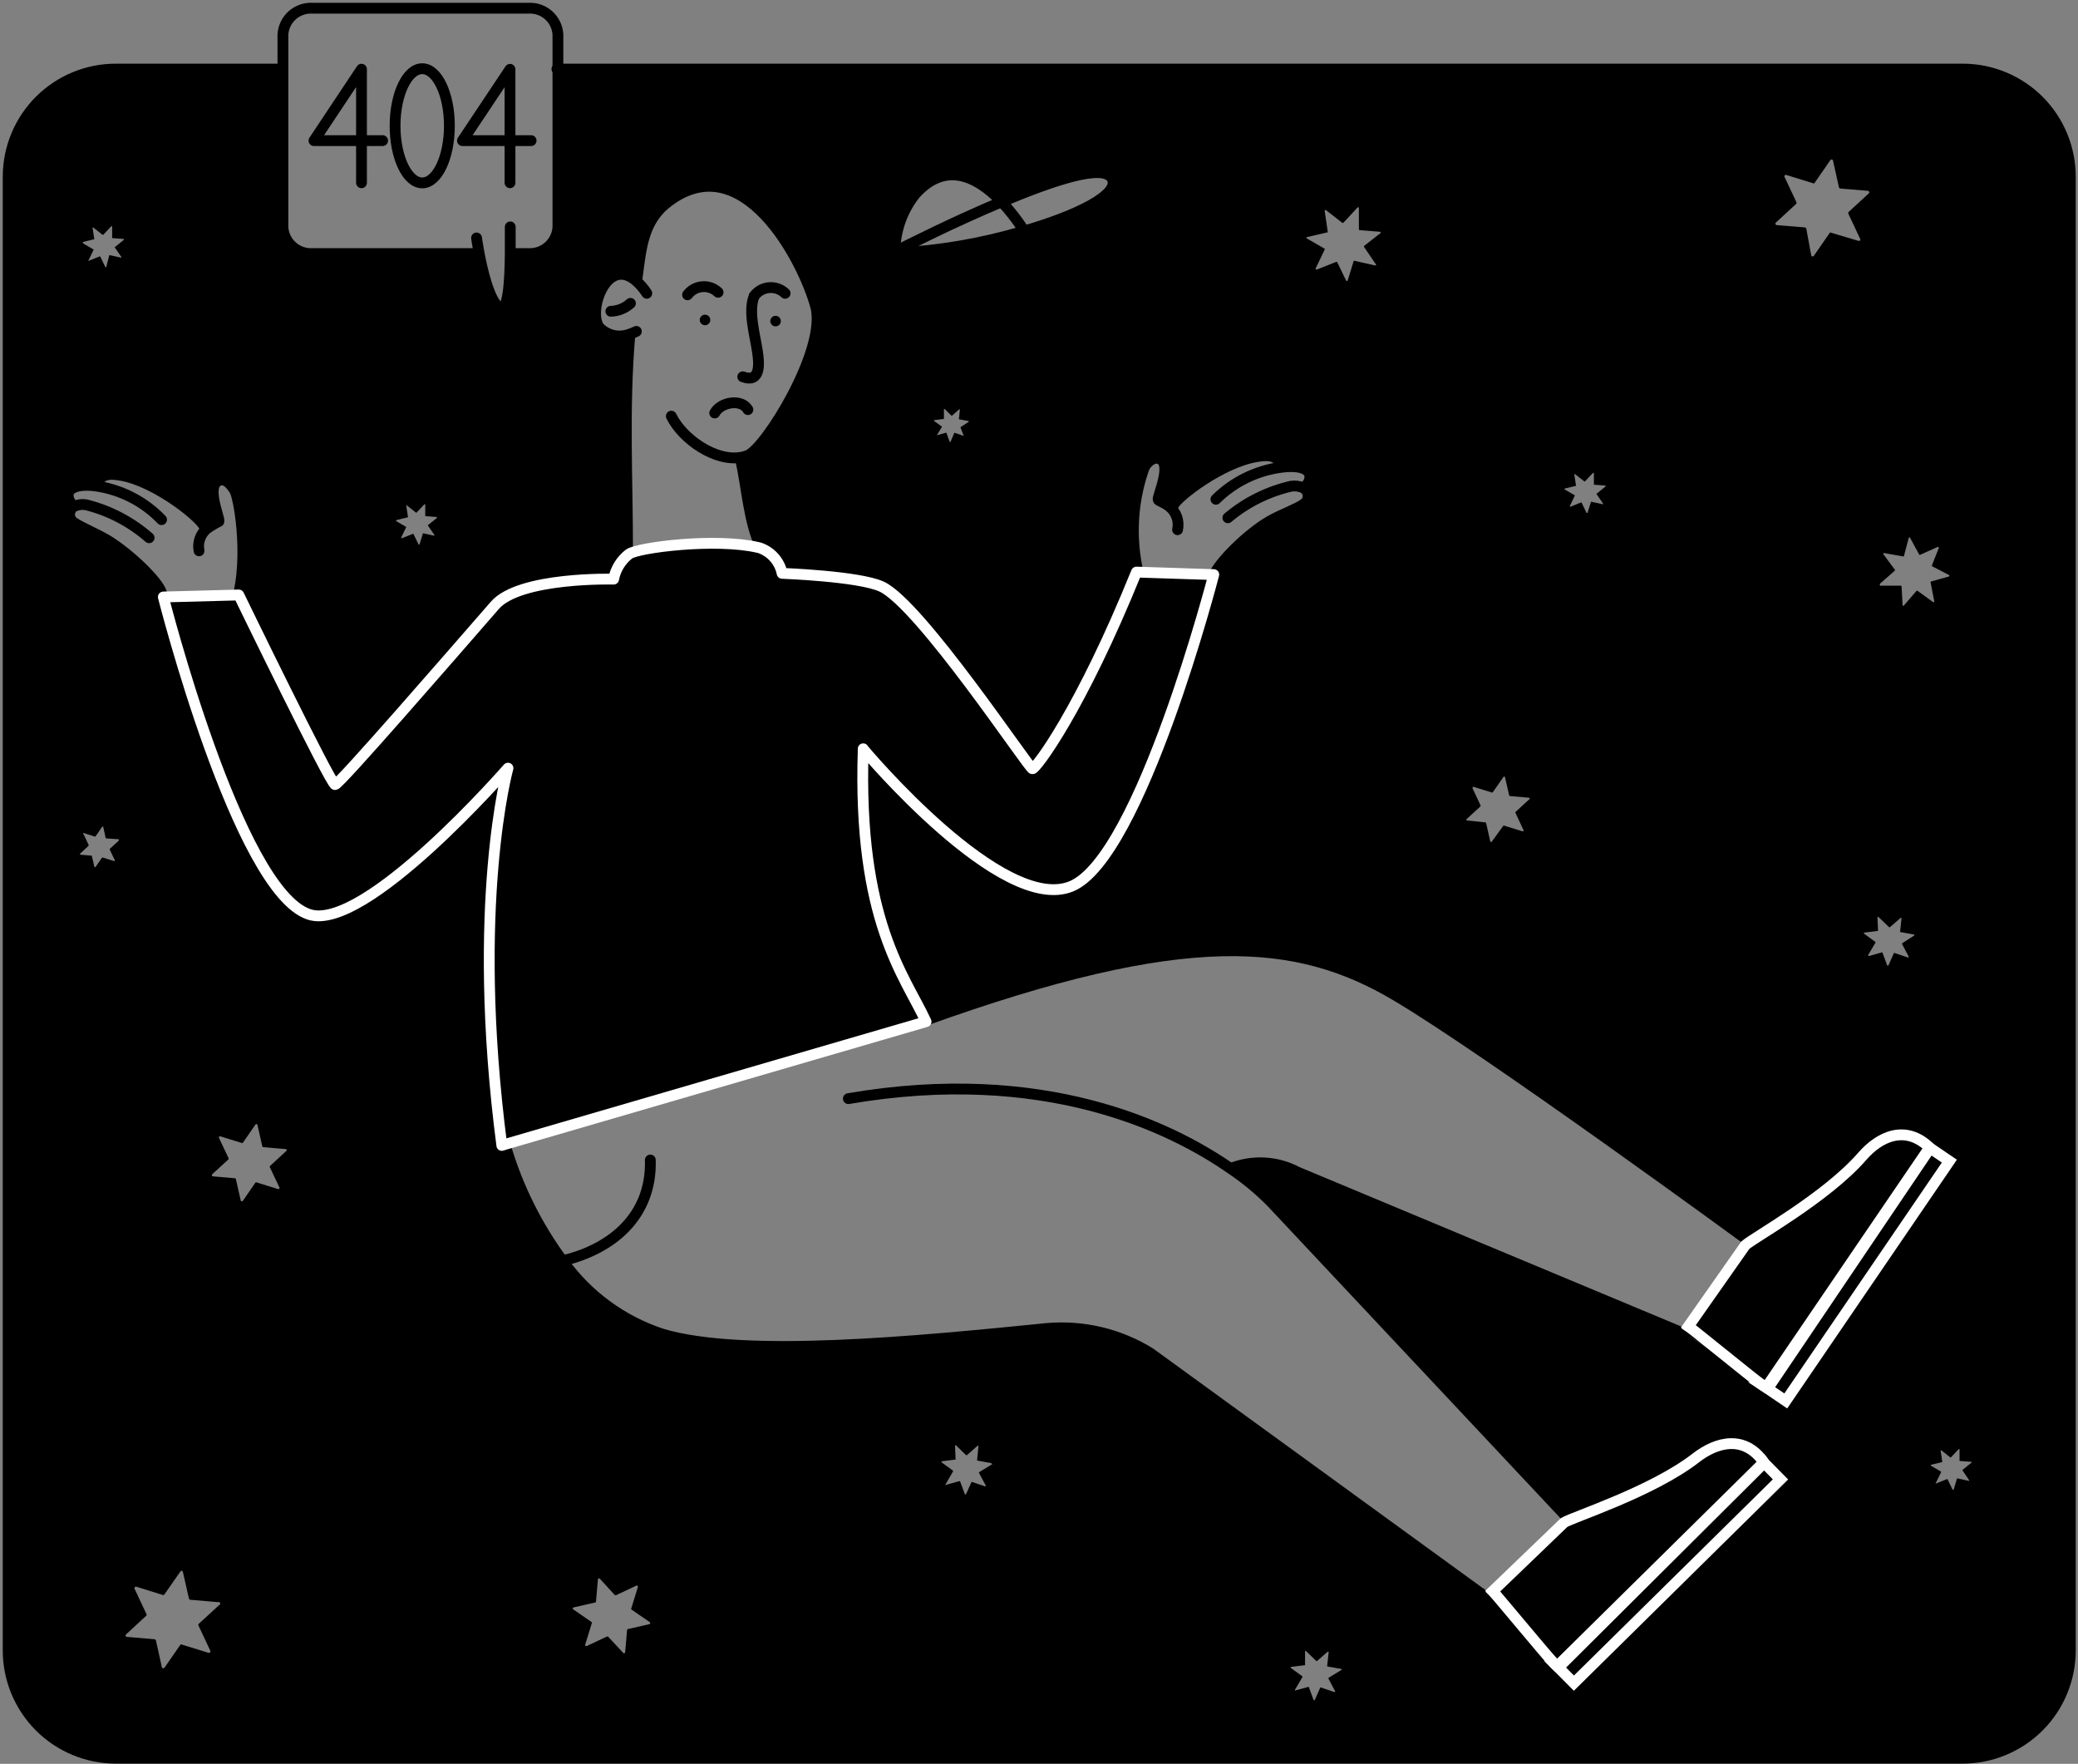 <svg width="509" height="432" viewBox="0 0 509 432" fill="none" xmlns="http://www.w3.org/2000/svg">
<rect x="0" y="0" width="509" height="432" fill="#808080" stroke="none"/>
<path d="M480.755 16.917H136.658V55.664C136.546 57.47 135.727 59.159 134.378 60.364C133.028 61.569 131.257 62.194 129.45 62.101H124.984C124.984 68.476 124.43 77.008 122.182 75.283C119.933 73.558 118.178 66.413 117.346 62.008H116.668H76.628C74.816 62.109 73.038 61.489 71.681 60.283C70.325 59.077 69.502 57.383 69.39 55.571V16.917H28.365C24.9 16.917 21.469 17.6 18.268 18.927C15.068 20.254 12.16 22.199 9.711 24.65C7.263 27.102 5.321 30.012 3.998 33.214C2.675 36.416 1.996 39.848 2 43.313V404.227C2 411.228 4.781 417.942 9.731 422.892C14.681 427.842 21.395 430.623 28.396 430.623H480.755C487.75 430.615 494.456 427.83 499.4 422.881C504.343 417.932 507.12 411.222 507.12 404.227V43.313C507.124 39.848 506.445 36.416 505.122 33.214C503.799 30.012 501.857 27.102 499.409 24.65C496.96 22.199 494.052 20.254 490.852 18.927C487.651 17.6 484.22 16.917 480.755 16.917V16.917ZM460.612 142.858L464.123 139.778C464.151 139.738 464.166 139.689 464.166 139.64C464.166 139.59 464.151 139.542 464.123 139.501L461.351 135.774C461.322 135.745 461.303 135.707 461.298 135.666C461.292 135.625 461.301 135.583 461.323 135.548C461.344 135.512 461.376 135.485 461.415 135.47C461.454 135.455 461.496 135.454 461.536 135.466L466.125 136.267C466.157 136.29 466.194 136.302 466.233 136.302C466.272 136.302 466.309 136.29 466.341 136.267L467.542 131.74C467.556 131.707 467.58 131.679 467.61 131.659C467.64 131.639 467.675 131.629 467.711 131.629C467.747 131.629 467.783 131.639 467.813 131.659C467.843 131.679 467.866 131.707 467.881 131.74L470.129 135.867C470.163 135.897 470.207 135.914 470.252 135.914C470.298 135.914 470.342 135.897 470.376 135.867L474.626 133.957C474.662 133.946 474.7 133.944 474.736 133.952C474.773 133.959 474.807 133.977 474.835 134.001C474.863 134.026 474.884 134.058 474.896 134.094C474.908 134.129 474.91 134.167 474.903 134.204L473.24 138.423C473.24 138.423 473.24 138.608 473.24 138.67L477.398 140.826C477.43 140.845 477.456 140.872 477.475 140.904C477.493 140.937 477.503 140.973 477.503 141.01C477.503 141.048 477.493 141.084 477.475 141.117C477.456 141.149 477.43 141.176 477.398 141.195L472.901 142.458C472.901 142.458 472.901 142.458 472.901 142.674L473.794 147.263C473.807 147.302 473.805 147.345 473.791 147.384C473.776 147.422 473.749 147.455 473.713 147.476C473.678 147.498 473.636 147.506 473.595 147.501C473.554 147.496 473.516 147.477 473.486 147.448L469.698 144.706C469.664 144.676 469.62 144.659 469.575 144.659C469.529 144.659 469.486 144.676 469.452 144.706L466.372 148.279C466.357 148.312 466.334 148.34 466.303 148.36C466.273 148.38 466.238 148.39 466.202 148.39C466.166 148.39 466.131 148.38 466.101 148.36C466.071 148.34 466.047 148.312 466.033 148.279L465.786 143.628C465.786 143.579 465.767 143.532 465.732 143.498C465.698 143.463 465.651 143.444 465.602 143.444H460.951C460.873 143.489 460.781 143.501 460.694 143.478C460.608 143.455 460.534 143.398 460.489 143.32C460.444 143.243 460.432 143.151 460.455 143.064C460.478 142.977 460.534 142.903 460.612 142.858V142.858ZM460.242 224.694L462.737 227.096C462.737 227.096 462.737 227.096 462.922 227.096L465.54 224.817H465.786L465.417 228.267L468.836 228.883C468.862 228.895 468.884 228.915 468.899 228.94C468.914 228.964 468.922 228.992 468.922 229.021C468.922 229.05 468.914 229.079 468.899 229.103C468.884 229.128 468.862 229.147 468.836 229.16L465.91 231.039V231.224L467.542 234.304C467.542 234.304 467.542 234.55 467.357 234.519L464.092 233.41H463.908L462.552 236.49C462.552 236.49 462.306 236.49 462.275 236.49L461.074 233.226L457.717 234.18L457.563 233.965L459.38 230.885C459.38 230.885 459.38 230.885 459.38 230.7L456.577 228.667V228.421L460.027 227.99L459.873 224.509L460.242 224.694V224.694ZM434.986 54.524L440.007 49.904C440.045 49.839 440.065 49.764 440.065 49.688C440.065 49.613 440.045 49.538 440.007 49.473L437.112 43.313C437.082 43.251 437.071 43.182 437.082 43.115C437.092 43.047 437.122 42.984 437.169 42.934C437.216 42.884 437.276 42.849 437.343 42.834C437.41 42.82 437.479 42.825 437.543 42.851L444.042 44.853C444.1 44.895 444.17 44.918 444.242 44.918C444.314 44.918 444.384 44.895 444.442 44.853L448.323 39.247C448.355 39.19 448.402 39.141 448.459 39.108C448.515 39.074 448.58 39.057 448.646 39.057C448.712 39.057 448.777 39.074 448.834 39.108C448.891 39.141 448.938 39.19 448.97 39.247L450.448 45.9C450.475 45.972 450.52 46.036 450.58 46.085C450.639 46.134 450.711 46.166 450.787 46.177L457.563 46.732C457.629 46.742 457.691 46.77 457.743 46.813C457.795 46.855 457.834 46.912 457.856 46.975C457.878 47.038 457.882 47.106 457.869 47.172C457.855 47.238 457.824 47.298 457.778 47.348L452.758 51.968C452.723 52.029 452.704 52.097 452.704 52.168C452.704 52.238 452.723 52.307 452.758 52.368L455.653 58.528C455.683 58.59 455.693 58.659 455.683 58.726C455.673 58.794 455.643 58.857 455.596 58.907C455.549 58.957 455.489 58.992 455.422 59.006C455.355 59.021 455.285 59.016 455.222 58.99L448.6 57.019C448.542 56.976 448.472 56.953 448.4 56.953C448.328 56.953 448.258 56.976 448.2 57.019L444.319 62.624C444.287 62.682 444.24 62.73 444.183 62.764C444.126 62.797 444.061 62.815 443.995 62.815C443.929 62.815 443.865 62.797 443.808 62.764C443.751 62.73 443.704 62.682 443.672 62.624L442.44 55.972C442.413 55.899 442.368 55.836 442.308 55.787C442.249 55.738 442.177 55.706 442.101 55.694L435.325 55.14C435.249 55.155 435.169 55.145 435.099 55.111C435.028 55.078 434.97 55.023 434.932 54.955C434.894 54.887 434.879 54.808 434.889 54.731C434.899 54.653 434.933 54.581 434.986 54.524V54.524ZM383.242 119.666L386.045 118.988L385.614 116.124C385.614 116.124 385.614 116.124 385.799 116.124L388.078 117.91H388.232L390.203 115.816H390.419V118.711L393.283 118.927V119.142L391.035 120.96L392.667 123.331V123.516L389.864 122.9C389.864 122.9 389.864 122.9 389.71 122.9L388.848 125.641H388.632L387.37 123.023L384.69 124.101C384.69 124.101 384.505 124.101 384.536 123.916L385.768 121.329L383.273 119.882C383.273 119.882 383.119 119.666 383.242 119.666V119.666ZM359.28 200.578L362.637 197.498C362.665 197.457 362.68 197.408 362.68 197.359C362.68 197.31 362.665 197.261 362.637 197.22L360.697 193.062C360.679 193.021 360.673 192.975 360.679 192.931C360.685 192.886 360.704 192.844 360.732 192.809C360.761 192.774 360.799 192.747 360.841 192.732C360.884 192.717 360.93 192.714 360.974 192.724L365.348 194.079C365.389 194.107 365.437 194.122 365.486 194.122C365.536 194.122 365.584 194.107 365.625 194.079L368.243 190.321C368.259 190.281 368.286 190.247 368.322 190.223C368.358 190.199 368.4 190.186 368.443 190.186C368.486 190.186 368.528 190.199 368.564 190.223C368.6 190.247 368.627 190.281 368.643 190.321L369.66 194.787C369.676 194.835 369.704 194.877 369.742 194.909C369.78 194.942 369.826 194.964 369.875 194.972L374.434 195.372C374.485 195.358 374.54 195.364 374.588 195.388C374.635 195.412 374.672 195.453 374.692 195.503C374.711 195.553 374.711 195.608 374.692 195.658C374.672 195.708 374.635 195.749 374.588 195.773L371.23 198.853C371.203 198.894 371.188 198.942 371.188 198.991C371.188 199.041 371.203 199.089 371.23 199.13L373.171 203.288C373.196 203.328 373.207 203.374 373.203 203.421C373.199 203.468 373.179 203.512 373.148 203.546C373.117 203.581 373.075 203.605 373.029 203.614C372.983 203.623 372.936 203.616 372.894 203.596L368.52 202.241C368.479 202.213 368.431 202.198 368.381 202.198C368.332 202.198 368.284 202.213 368.243 202.241L365.44 206.091C365.424 206.131 365.396 206.165 365.361 206.189C365.325 206.213 365.283 206.226 365.24 206.226C365.197 206.226 365.155 206.213 365.119 206.189C365.083 206.165 365.056 206.131 365.04 206.091L364.023 201.594C364.003 201.549 363.973 201.51 363.936 201.478C363.899 201.446 363.855 201.423 363.808 201.409L359.28 200.947C359.254 200.924 359.233 200.896 359.218 200.864C359.204 200.832 359.197 200.797 359.197 200.762C359.197 200.727 359.204 200.693 359.218 200.661C359.233 200.629 359.254 200.601 359.28 200.578V200.578ZM320.318 58.035L325.215 56.896C325.243 56.867 325.259 56.828 325.259 56.788C325.259 56.748 325.243 56.709 325.215 56.68L324.476 51.69C324.468 51.648 324.472 51.604 324.489 51.564C324.507 51.524 324.535 51.49 324.572 51.467C324.608 51.444 324.651 51.432 324.695 51.433C324.738 51.435 324.78 51.449 324.815 51.475L328.757 54.555C328.801 54.59 328.855 54.609 328.911 54.609C328.967 54.609 329.022 54.59 329.065 54.555L332.484 50.859C332.503 50.827 332.53 50.801 332.563 50.782C332.595 50.764 332.632 50.754 332.669 50.754C332.706 50.754 332.743 50.764 332.775 50.782C332.807 50.801 332.834 50.827 332.854 50.859V56.187C332.861 56.239 332.887 56.286 332.927 56.32C332.966 56.354 333.017 56.373 333.069 56.372L338.09 56.772C338.122 56.792 338.148 56.819 338.166 56.851C338.185 56.883 338.194 56.92 338.194 56.957C338.194 56.994 338.185 57.031 338.166 57.063C338.148 57.096 338.122 57.123 338.09 57.142L334.147 60.222C334.112 60.266 334.093 60.32 334.093 60.376C334.093 60.432 334.112 60.486 334.147 60.53L336.981 64.688C337.001 64.702 337.018 64.72 337.032 64.741C337.045 64.762 337.054 64.785 337.058 64.809C337.062 64.834 337.062 64.859 337.057 64.883C337.051 64.907 337.041 64.93 337.027 64.95C337.013 64.97 336.995 64.987 336.974 65.001C336.953 65.014 336.93 65.023 336.906 65.027C336.881 65.031 336.856 65.031 336.832 65.026C336.808 65.02 336.785 65.01 336.765 64.996L331.837 63.887C331.799 63.868 331.757 63.858 331.714 63.858C331.671 63.858 331.629 63.868 331.591 63.887L330.112 68.692C330.096 68.732 330.069 68.766 330.033 68.79C329.997 68.815 329.955 68.828 329.912 68.828C329.869 68.828 329.827 68.815 329.791 68.79C329.756 68.766 329.728 68.732 329.712 68.692L327.525 64.164C327.484 64.137 327.436 64.122 327.387 64.122C327.337 64.122 327.289 64.137 327.248 64.164L322.566 66.012C322.524 66.033 322.477 66.039 322.431 66.03C322.385 66.021 322.343 65.998 322.312 65.963C322.281 65.928 322.261 65.884 322.257 65.837C322.253 65.791 322.264 65.744 322.289 65.704L324.445 61.177C324.465 61.16 324.481 61.138 324.491 61.114C324.502 61.09 324.508 61.065 324.508 61.038C324.508 61.012 324.502 60.986 324.491 60.962C324.481 60.938 324.465 60.917 324.445 60.9L320.072 58.374C320.04 58.337 320.022 58.291 320.021 58.243C320.019 58.194 320.033 58.147 320.062 58.108C320.09 58.069 320.131 58.04 320.177 58.027C320.224 58.014 320.273 58.017 320.318 58.035V58.035ZM224.16 47.563C231.275 39.617 238.914 42.666 245.382 49.442C257.948 44.175 270.607 40.048 272.516 43.775C274.426 47.502 264.139 52.768 250.956 56.618C240.71 59.681 230.13 61.49 219.448 62.008C219.402 62.017 219.355 62.01 219.314 61.989C219.272 61.968 219.239 61.934 219.218 61.892C219.197 61.851 219.19 61.804 219.198 61.758C219.207 61.712 219.229 61.671 219.263 61.639V61.639C219.293 56.534 221.016 51.584 224.16 47.563V47.563ZM236.08 106.761L233.77 105.991L232.815 108.239H232.63L231.799 105.96L229.458 106.607L230.752 104.512L228.78 103.096V102.911L231.214 102.603V100.17C231.214 100.17 231.214 100.17 231.398 100.17L233.123 101.864L234.94 100.262H235.125L234.879 102.695L237.281 103.126C237.281 103.126 237.281 103.28 237.281 103.311L235.248 104.636L236.08 106.761ZM97.141 127.366L99.944 126.688L99.513 123.824C99.513 123.824 99.513 123.639 99.698 123.824L101.977 125.61L103.948 123.516H104.164V126.411L107.028 126.627V126.842L104.78 128.66L106.412 131.031V131.216L103.609 130.6L102.747 133.372H102.531L101.268 130.754C101.268 130.754 101.268 130.754 101.114 130.754L98.435 131.832C98.435 131.832 98.25 131.832 98.281 131.647L99.513 129.06L97.018 127.612C97.018 127.612 97.018 127.366 97.141 127.366ZM20.295 59.267L23.098 58.59L22.667 55.725C22.667 55.725 22.667 55.725 22.852 55.725L25.131 57.512C25.131 57.512 25.131 57.512 25.285 57.512L27.256 55.417H27.472V58.312L30.336 58.528V58.744L28.088 60.561L29.72 62.932V63.117L26.917 62.501C26.917 62.501 26.917 62.501 26.763 62.501L26.024 65.427H25.808L24.546 62.809H24.392L21.712 63.887C21.712 63.887 21.527 63.887 21.712 63.702L22.944 61.115L20.449 59.668C20.449 59.668 20.172 59.267 20.295 59.267ZM29.012 205.968L26.886 207.908C26.873 207.937 26.866 207.968 26.866 208C26.866 208.032 26.873 208.064 26.886 208.093L28.118 210.68C28.132 210.707 28.137 210.738 28.134 210.768C28.13 210.798 28.117 210.826 28.098 210.849C28.078 210.872 28.052 210.889 28.023 210.897C27.994 210.905 27.962 210.905 27.934 210.896L25.192 210.033C25.192 210.033 25.192 210.033 25.008 210.033L23.375 212.374H23.129L22.482 209.571L19.618 209.325V209.078L21.712 207.138V206.953L20.511 204.366C20.466 204.37 20.421 204.356 20.387 204.327C20.352 204.298 20.33 204.257 20.326 204.212C20.322 204.167 20.336 204.122 20.365 204.088C20.394 204.053 20.435 204.031 20.48 204.027L23.221 204.89C23.221 204.89 23.221 204.89 23.375 204.89L25.008 202.518C25.02 202.492 25.04 202.47 25.064 202.455C25.089 202.439 25.117 202.431 25.146 202.431C25.175 202.431 25.203 202.439 25.228 202.455C25.253 202.47 25.272 202.492 25.285 202.518L25.901 205.321L28.765 205.536C28.818 205.504 28.882 205.494 28.943 205.508C29.003 205.522 29.056 205.56 29.089 205.613C29.121 205.667 29.131 205.73 29.117 205.791C29.103 205.852 29.065 205.904 29.012 205.937V205.968ZM53.652 393.139L48.631 397.759C48.593 397.819 48.572 397.888 48.572 397.959C48.572 398.03 48.593 398.1 48.631 398.16L51.526 404.32C51.551 404.383 51.557 404.451 51.546 404.517C51.534 404.584 51.504 404.646 51.46 404.696C51.416 404.747 51.358 404.785 51.294 404.805C51.23 404.826 51.161 404.828 51.095 404.812L44.596 402.81C44.538 402.768 44.468 402.745 44.396 402.745C44.324 402.745 44.254 402.768 44.196 402.81L40.315 408.416C40.283 408.474 40.236 408.522 40.179 408.555C40.123 408.589 40.058 408.607 39.992 408.607C39.926 408.607 39.861 408.589 39.804 408.555C39.747 408.522 39.7 408.474 39.668 408.416L38.19 401.763C38.166 401.689 38.122 401.623 38.062 401.574C38.002 401.525 37.928 401.494 37.851 401.486L31.075 400.901C31.009 400.898 30.945 400.875 30.891 400.836C30.838 400.796 30.797 400.742 30.774 400.68C30.751 400.617 30.747 400.549 30.762 400.485C30.777 400.42 30.811 400.361 30.86 400.316L35.849 395.696C35.894 395.633 35.919 395.557 35.919 395.48C35.919 395.403 35.894 395.327 35.849 395.264L32.954 389.104C32.93 389.042 32.923 388.973 32.935 388.907C32.946 388.84 32.976 388.778 33.02 388.728C33.065 388.677 33.122 388.639 33.187 388.619C33.251 388.598 33.32 388.596 33.385 388.612L39.884 390.644C39.958 390.669 40.039 390.667 40.112 390.639C40.185 390.611 40.246 390.558 40.284 390.49L44.165 384.916C44.192 384.857 44.236 384.807 44.29 384.772C44.345 384.737 44.408 384.718 44.473 384.718C44.538 384.718 44.602 384.737 44.656 384.772C44.711 384.807 44.754 384.857 44.781 384.916L46.29 391.568C46.315 391.639 46.361 391.7 46.422 391.744C46.482 391.788 46.554 391.813 46.629 391.815L53.405 392.4C53.499 392.359 53.605 392.357 53.701 392.395C53.796 392.432 53.873 392.506 53.913 392.6C53.954 392.694 53.956 392.801 53.919 392.896C53.881 392.991 53.807 393.068 53.713 393.108L53.652 393.139ZM70.099 281.92L66.126 285.586C66.088 285.634 66.068 285.694 66.068 285.755C66.068 285.816 66.088 285.876 66.126 285.924L68.436 290.822C68.465 290.871 68.479 290.929 68.474 290.986C68.469 291.044 68.447 291.099 68.409 291.143C68.372 291.187 68.322 291.218 68.266 291.233C68.21 291.247 68.151 291.243 68.097 291.222L62.922 289.62C62.871 289.591 62.812 289.575 62.753 289.575C62.694 289.575 62.635 289.591 62.584 289.62L59.504 294.086C59.476 294.131 59.438 294.168 59.392 294.193C59.346 294.219 59.294 294.232 59.242 294.232C59.189 294.232 59.138 294.219 59.092 294.193C59.046 294.168 59.008 294.131 58.98 294.086L57.779 288.789C57.771 288.729 57.742 288.674 57.697 288.634C57.651 288.594 57.593 288.573 57.532 288.573L52.142 288.111C52.09 288.101 52.042 288.078 52.002 288.044C51.961 288.01 51.93 287.966 51.911 287.917C51.893 287.867 51.887 287.814 51.895 287.762C51.904 287.709 51.925 287.66 51.958 287.618L55.962 283.953C55.991 283.902 56.007 283.843 56.007 283.784C56.007 283.724 55.991 283.666 55.962 283.614L53.652 278.717C53.622 278.668 53.609 278.61 53.613 278.552C53.618 278.495 53.641 278.44 53.678 278.396C53.715 278.352 53.766 278.321 53.822 278.306C53.877 278.292 53.937 278.296 53.99 278.317L59.165 279.918C59.21 279.949 59.264 279.965 59.319 279.965C59.374 279.965 59.427 279.949 59.473 279.918L62.553 275.452C62.576 275.407 62.611 275.369 62.655 275.343C62.698 275.316 62.748 275.302 62.799 275.302C62.85 275.302 62.9 275.316 62.944 275.343C62.987 275.369 63.022 275.407 63.046 275.452L64.247 280.75C64.254 280.81 64.284 280.865 64.329 280.905C64.374 280.944 64.433 280.966 64.493 280.966L69.914 281.428C69.971 281.419 70.029 281.428 70.081 281.453C70.132 281.479 70.174 281.52 70.201 281.571C70.228 281.622 70.239 281.68 70.232 281.737C70.224 281.794 70.2 281.847 70.16 281.89L70.099 281.92ZM159.08 397.79L153.813 398.991C153.753 398.999 153.698 399.028 153.659 399.073C153.619 399.119 153.597 399.177 153.598 399.238L153.136 404.658C153.132 404.714 153.111 404.767 153.077 404.811C153.042 404.855 152.995 404.887 152.942 404.904C152.889 404.92 152.832 404.92 152.778 404.904C152.725 404.888 152.678 404.856 152.643 404.812L148.947 400.839C148.903 400.804 148.849 400.785 148.793 400.785C148.737 400.785 148.683 400.804 148.639 400.839L143.711 403.149C143.662 403.169 143.609 403.175 143.557 403.166C143.505 403.156 143.457 403.132 143.419 403.097C143.38 403.061 143.352 403.016 143.338 402.965C143.325 402.914 143.326 402.861 143.341 402.81L144.943 397.605C144.97 397.558 144.984 397.505 144.984 397.451C144.984 397.397 144.97 397.344 144.943 397.297L140.477 394.217C140.422 394.198 140.375 394.163 140.342 394.116C140.309 394.069 140.291 394.013 140.291 393.955C140.291 393.898 140.309 393.842 140.342 393.795C140.375 393.748 140.422 393.713 140.477 393.694L145.774 392.492C145.834 392.485 145.889 392.456 145.929 392.41C145.969 392.365 145.991 392.306 145.99 392.246L146.452 386.856C146.45 386.798 146.466 386.74 146.498 386.692C146.53 386.643 146.577 386.606 146.632 386.586C146.686 386.565 146.746 386.562 146.802 386.578C146.858 386.593 146.908 386.626 146.945 386.671L150.61 390.675C150.664 390.698 150.721 390.71 150.779 390.71C150.838 390.71 150.895 390.698 150.949 390.675L155.846 388.365C155.896 388.336 155.953 388.322 156.011 388.327C156.068 388.332 156.123 388.354 156.167 388.392C156.211 388.429 156.243 388.479 156.257 388.535C156.271 388.591 156.267 388.65 156.246 388.704L154.645 393.878C154.61 393.922 154.591 393.976 154.591 394.032C154.591 394.088 154.61 394.143 154.645 394.186L159.111 397.266C159.164 397.288 159.21 397.326 159.24 397.375C159.271 397.424 159.286 397.482 159.283 397.539C159.279 397.597 159.258 397.652 159.221 397.697C159.185 397.742 159.136 397.775 159.08 397.79ZM242.887 358.705L239.807 360.584C239.807 360.584 239.807 360.584 239.807 360.768L241.47 363.848C241.47 363.848 241.47 364.095 241.285 364.033L237.99 362.924L236.604 366.004C236.604 366.004 236.388 366.004 236.357 366.004L235.156 362.77H234.971L231.645 363.694C231.645 363.694 231.398 363.694 231.645 363.479L233.431 360.399V360.183L230.628 358.15V357.904L234.078 357.473L233.924 353.992H234.17L236.634 356.395C236.666 356.417 236.704 356.43 236.742 356.43C236.781 356.43 236.819 356.417 236.85 356.395L239.468 354.085C239.468 354.085 239.714 354.085 239.684 354.085L239.345 357.534C239.331 357.563 239.324 357.595 239.324 357.627C239.324 357.659 239.331 357.69 239.345 357.719L242.764 358.335C242.764 358.335 243.102 358.643 243.01 358.705H242.887ZM328.48 409.063L325.4 410.942V411.126L327.032 414.206C327.046 414.234 327.051 414.264 327.048 414.294C327.044 414.324 327.031 414.353 327.012 414.376C326.992 414.399 326.966 414.415 326.937 414.424C326.907 414.432 326.877 414.431 326.848 414.422L323.583 413.313H323.398L322.043 416.393C322.043 416.393 321.796 416.393 321.766 416.393L320.564 413.128L317.207 414.052V413.837L319.024 410.757V410.572L316.222 408.539C316.196 408.527 316.174 408.507 316.158 408.482C316.143 408.458 316.135 408.43 316.135 408.401C316.135 408.372 316.143 408.343 316.158 408.319C316.174 408.294 316.196 408.275 316.222 408.262L319.671 407.831V404.381H319.918L322.412 406.814C322.412 406.814 322.412 406.814 322.597 406.814L325.215 404.535H325.462L325.092 407.985V408.139L328.511 408.755C328.552 408.759 328.589 408.779 328.615 408.811C328.641 408.843 328.654 408.883 328.649 408.924C328.645 408.965 328.625 409.003 328.593 409.029C328.562 409.055 328.521 409.067 328.48 409.063V409.063ZM432.923 340.102L432.676 339.917C430.89 338.654 423.868 333.972 413.242 326.858H412.903L317.792 287.187C315.329 285.877 312.612 285.114 309.827 284.949C307.042 284.784 304.254 285.222 301.653 286.232V286.417C305.275 288.851 308.639 291.648 311.694 294.764L384.444 372.288L365.009 391.907L281.695 331.354C274.12 326.658 265.224 324.55 256.346 325.348C224.992 328.428 182.426 332.71 162.129 326.704C152.399 323.49 143.936 317.28 137.951 308.963C131.553 300.342 126.735 290.654 123.722 280.35V280.165L122.952 280.411C115.159 221.244 124.461 188.011 124.461 188.011C124.461 188.011 89.164 228.667 75.55 223.924C58.148 218.01 38.96 145.507 38.96 145.507H39.391V145.014C38.59 142.396 31.907 135.774 26.147 132.232C23.067 130.446 19.802 129.152 17.924 127.89C17.612 127.671 17.358 127.38 17.183 127.043C17.007 126.705 16.916 126.33 16.916 125.949C16.916 125.569 17.007 125.194 17.183 124.856C17.358 124.518 17.612 124.228 17.924 124.009L17.554 123.485C17.167 123.133 16.877 122.688 16.71 122.192C16.543 121.696 16.505 121.166 16.599 120.652C17.184 118.865 20.08 118.434 23.683 119.019V118.311C24.515 115.416 28.026 116.124 29.597 116.401C38.067 117.941 49.155 126.873 49.771 128.968L50.264 129.522C51.233 128.807 52.264 128.178 53.344 127.643C53.682 126.904 49.74 118.403 53.744 117.51C55.253 117.202 56.639 118.865 57.194 120.036C58.333 122.315 60.92 130.816 58.21 144.891H58.98C72.686 178.771 80.848 192.138 81.803 192.108C82.758 192.077 110.2 160.907 121.104 148.187C127.264 141.134 150.21 141.75 150.21 141.75C150.68 139.303 152.027 137.113 153.998 135.59L153.721 135.097C153.721 116.863 152.735 100.293 154.275 82.09V81.844C153.016 82.326 151.643 82.425 150.328 82.129C149.013 81.834 147.814 81.156 146.883 80.18C143.803 76.269 148.67 62.501 155.877 68.754C156.862 61.762 157.14 55.017 162.745 50.274C181.533 34.874 196.625 63.98 199.705 75.406C202.416 86.063 187.385 110.087 183.042 111.781C182.539 111.996 182.011 112.151 181.472 112.243C183.042 119.173 183.474 127.643 186.43 133.803V134.111C187.758 134.609 188.937 135.435 189.858 136.512C190.779 137.589 191.412 138.883 191.697 140.271C191.697 140.271 210.454 140.949 216.06 143.505C225.639 147.91 252.127 188.104 253.02 188.134C253.913 188.165 264.077 174.12 277.66 140.271H278.522C276.028 125.949 278.923 116.956 280.093 114.676C280.678 113.506 282.095 111.874 283.604 112.212C287.578 113.106 283.42 121.606 283.604 122.346C283.604 122.592 285.052 122.962 286.315 123.978L287.177 123.762C287.824 121.668 299.128 113.013 307.659 111.658C309.23 111.412 312.741 110.796 313.511 113.691V114.399C317.146 113.906 320.01 114.399 320.564 116.186C320.646 116.701 320.596 117.228 320.418 117.718C320.24 118.208 319.941 118.645 319.548 118.988L318.686 119.296C319.084 119.449 319.432 119.708 319.692 120.047C319.952 120.385 320.113 120.788 320.158 121.212C320.203 121.636 320.129 122.065 319.945 122.45C319.762 122.834 319.475 123.161 319.117 123.393C317.207 124.717 313.819 125.826 310.801 127.551C304.949 130.939 298.019 138.177 297.187 140.764V141.01H297.618C297.618 141.01 279.138 209.879 262.229 216.994C245.32 224.109 211.656 183.699 211.656 183.699C210.177 225.803 221.789 239.139 227.056 250.32C291.428 227.22 318.1 229.653 342.186 243.913C365.101 257.496 428.703 304.066 428.703 304.066L413.026 326.642L413.242 326.796L429.473 303.727C431.321 301.971 447.399 293.47 456.269 283.276C460.52 278.378 466.926 275.36 472.901 281.243L477.583 284.323L437.543 343.058L432.923 340.102ZM482.973 358.181L480.724 359.998V360.152L482.326 362.524V362.709L479.523 362.093H479.369L478.538 364.865H478.291L477.028 362.278C477.028 362.278 477.028 362.278 476.874 362.278L474.195 363.356C474.195 363.356 474.01 363.356 474.195 363.171L475.458 360.584C475.458 360.584 475.458 360.584 475.458 360.43L472.963 358.982V358.766L475.766 358.089L475.334 355.224H475.55L477.798 357.011L479.77 354.916H479.985V357.812L482.85 358.027L483.034 358.181H482.973Z" fill="black"/>
<path d="M472.778 281.181L432.738 339.916C430.951 338.654 423.929 333.972 413.303 326.857H412.964V326.703L413.18 326.857L429.411 303.788C431.259 302.032 447.337 293.532 456.207 283.337C460.396 278.316 466.803 275.298 472.778 281.181Z" fill="black"/>
<path d="M58.518 144.953H59.288C72.994 178.833 81.156 192.2 82.111 192.169C83.066 192.139 110.2 160.907 121.104 148.187C127.264 141.134 150.21 141.75 150.21 141.75C150.68 139.303 152.027 137.113 153.998 135.59C156.308 134.142 175.158 131.586 185.568 133.988C185.791 134.021 186.008 134.083 186.215 134.173C187.542 134.67 188.722 135.496 189.643 136.574C190.564 137.651 191.197 138.944 191.482 140.333C191.482 140.333 210.239 141.011 215.844 143.567C225.423 147.971 251.911 188.165 252.804 188.196C253.698 188.227 263.862 174.182 277.444 140.333H278.307L297.218 140.949H297.649C297.649 140.949 279.169 209.818 262.26 216.933C245.351 224.047 211.656 183.699 211.656 183.699C210.177 225.803 221.789 239.139 227.056 250.32L123.906 280.196L123.136 280.442C115.344 221.275 124.646 188.042 124.646 188.042C124.646 188.042 89.164 228.667 75.55 223.924C58.148 218.011 38.96 145.507 38.96 145.507H39.391L58.518 144.953Z" fill="black"/>
<path d="M301.654 286.11C304.254 285.1 307.042 284.662 309.827 284.827C312.612 284.991 315.329 285.755 317.793 287.065L412.811 326.735V326.581L428.488 304.005C428.488 304.005 364.886 257.435 341.971 243.852C317.885 229.592 290.75 226.82 226.378 250.012" stroke="black" stroke-width="2.649" stroke-linecap="round" stroke-linejoin="round"/>
<path d="M123.722 280.381C126.735 290.685 131.553 300.373 137.951 308.994C143.944 317.316 152.419 323.527 162.16 326.735C182.334 332.741 225.023 328.521 256.377 325.38C265.254 324.581 274.15 326.689 281.726 331.386L365.009 391.908L384.32 372.134L311.571 294.61C308.516 291.495 305.152 288.698 301.53 286.264C286.777 275.976 255.7 260.854 207.806 269.077" stroke="black" stroke-width="2.649" stroke-linecap="round" stroke-linejoin="round"/>
<path d="M189.973 79.934C190.687 79.934 191.266 79.355 191.266 78.641C191.266 77.927 190.687 77.347 189.973 77.347C189.258 77.347 188.679 77.927 188.679 78.641C188.679 79.355 189.258 79.934 189.973 79.934Z" fill="black"/>
<path d="M172.694 79.656C173.408 79.656 173.987 79.077 173.987 78.363C173.987 77.648 173.408 77.069 172.694 77.069C171.979 77.069 171.4 77.648 171.4 78.363C171.4 79.077 171.979 79.656 172.694 79.656Z" fill="black"/>
<path d="M88.548 34.442H93.723" stroke="black" stroke-width="2.649" stroke-linecap="round" stroke-linejoin="round"/>
<path d="M88.548 34.442V16.947L76.906 34.442H88.548Z" stroke="black" stroke-width="2.649" stroke-linecap="round" stroke-linejoin="round"/>
<path d="M88.548 44.76V34.442" stroke="black" stroke-width="2.649" stroke-linecap="round" stroke-linejoin="round"/>
<path d="M124.923 34.442H130.097" stroke="black" stroke-width="2.649" stroke-linecap="round" stroke-linejoin="round"/>
<path d="M124.922 34.443V16.979L113.28 34.443H124.922Z" stroke="black" stroke-width="2.649" stroke-linecap="round" stroke-linejoin="round"/>
<path d="M124.923 44.76V34.442" stroke="black" stroke-width="2.649" stroke-linecap="round" stroke-linejoin="round"/>
<path d="M103.424 44.792C107.099 44.792 110.077 38.532 110.077 30.809C110.077 23.086 107.099 16.826 103.424 16.826C99.75 16.826 96.772 23.086 96.772 30.809C96.772 38.532 99.75 44.792 103.424 44.792Z" stroke="black" stroke-width="2.649" stroke-linecap="round" stroke-linejoin="round"/>
<path d="M156 68.507C156.986 61.515 157.263 54.77 162.868 50.027C181.656 34.627 196.748 63.733 199.828 75.16C202.539 85.816 187.508 109.84 183.166 111.534C182.662 111.749 182.135 111.904 181.595 111.996C175.25 113.167 167.18 107.53 164.439 101.925" stroke="black" stroke-width="2.649" stroke-miterlimit="10" stroke-linecap="round"/>
<path d="M153.721 135.097C153.721 116.864 152.735 100.293 154.275 82.091" stroke="black" stroke-width="2.649" stroke-miterlimit="10"/>
<path d="M181.194 111.627L181.379 112.367C182.95 119.297 183.381 127.767 186.338 133.927" stroke="black" stroke-width="2.649" stroke-miterlimit="10"/>
<path d="M158.433 71.833C157.698 70.688 156.807 69.652 155.785 68.753C148.577 62.593 143.803 76.269 146.791 80.18C147.722 81.155 148.92 81.833 150.236 82.129C151.551 82.425 152.924 82.326 154.183 81.843C154.766 81.666 155.333 81.439 155.877 81.166" stroke="black" stroke-width="2.649" stroke-miterlimit="10" stroke-linecap="round"/>
<path d="M219.202 61.577C219.263 56.487 221.007 51.559 224.16 47.563C231.275 39.617 238.914 42.666 245.382 49.442C247.321 51.54 249.083 53.797 250.648 56.187" stroke="black" stroke-width="2.649" stroke-miterlimit="10" stroke-linecap="round"/>
<path d="M245.32 49.442C233.831 54.247 222.405 60.006 219.263 61.608C219.229 61.639 219.206 61.681 219.198 61.727C219.19 61.773 219.197 61.82 219.218 61.861C219.238 61.903 219.272 61.937 219.313 61.958C219.355 61.978 219.402 61.985 219.448 61.977C230.088 61.45 240.626 59.64 250.833 56.587C264.139 52.737 274.457 47.563 272.393 43.744C270.329 39.925 257.948 44.175 245.32 49.442Z" stroke="black" stroke-width="2.649" stroke-miterlimit="10"/>
<path d="M175.897 71.587C175.384 71.097 174.773 70.721 174.104 70.484C173.435 70.247 172.723 70.155 172.016 70.213C171.309 70.271 170.622 70.479 170.001 70.822C169.38 71.165 168.838 71.636 168.412 72.203" stroke="black" stroke-width="2.649" stroke-miterlimit="10" stroke-linecap="round"/>
<path d="M192.313 71.834C191.8 71.341 191.188 70.962 190.518 70.723C189.848 70.483 189.134 70.388 188.425 70.443C187.715 70.498 187.025 70.703 186.4 71.043C185.775 71.384 185.229 71.853 184.798 72.419" stroke="black" stroke-width="2.649" stroke-miterlimit="10" stroke-linecap="round"/>
<path d="M175.065 101.156C176.513 98.445 181.625 97.583 183.196 100.324" stroke="black" stroke-width="2.649" stroke-linecap="round" stroke-linejoin="round"/>
<path d="M154.429 74.297C153.11 75.496 151.406 76.184 149.624 76.238" stroke="black" stroke-width="2.649" stroke-miterlimit="10" stroke-linecap="round"/>
<path d="M184.705 72.572C183.196 76.33 184.983 82.244 185.537 86.124C185.937 88.804 186.492 93.948 181.933 92.284" stroke="black" stroke-width="2.649" stroke-miterlimit="10" stroke-linecap="round"/>
<path d="M159.295 284.107C159.696 297.844 149.87 305.914 137.951 308.747C135.172 309.422 132.337 309.835 129.481 309.979" stroke="black" stroke-width="2.649" stroke-miterlimit="10" stroke-linecap="round"/>
<path d="M432.985 340.102L437.42 343.12L477.491 284.385L472.778 281.181L472.624 281.089L432.615 339.825H432.584L432.677 339.886L432.738 339.917L432.985 340.102Z" fill="black" stroke="white" stroke-width="2.649" stroke-miterlimit="10"/>
<path d="M125.416 62.102H129.451C131.258 62.194 133.028 61.57 134.378 60.365C135.727 59.159 136.547 57.47 136.658 55.664V8.448C136.555 6.639 135.738 4.945 134.386 3.738C133.035 2.531 131.26 1.91 129.451 2.011H76.536C74.724 1.91 72.946 2.53 71.589 3.736C70.233 4.942 69.409 6.636 69.298 8.448V55.664C69.409 57.476 70.233 59.17 71.589 60.376C72.946 61.582 74.724 62.203 76.536 62.102H116.576" stroke="black" stroke-width="2.649" stroke-linecap="round" stroke-linejoin="round"/>
<path d="M116.73 58.281C116.73 58.281 116.946 59.821 117.346 61.977C118.178 66.382 119.841 73.404 122.182 75.252C124.522 77.1 124.923 68.445 124.984 62.069C124.984 58.497 124.984 55.571 124.984 55.571" stroke="black" stroke-width="2.649" stroke-linecap="round" stroke-linejoin="round"/>
<path d="M39.515 145.076C38.714 142.458 32.03 135.836 26.271 132.294C23.191 130.507 19.926 129.214 18.047 127.951C17.736 127.732 17.482 127.442 17.306 127.104C17.131 126.766 17.039 126.391 17.039 126.011C17.039 125.63 17.131 125.255 17.306 124.917C17.482 124.58 17.736 124.289 18.047 124.07C19.004 123.61 20.081 123.459 21.127 123.639C26.827 125.072 32.105 127.837 36.527 131.709" stroke="black" stroke-width="2.649" stroke-linecap="round" stroke-linejoin="round"/>
<path d="M50.048 129.029C49.432 126.935 38.344 118.003 29.874 116.463C28.303 116.186 24.792 115.477 23.96 118.372" stroke="black" stroke-width="2.649" stroke-linecap="round" stroke-linejoin="round"/>
<path d="M39.576 127.274C35.369 122.892 29.839 120.014 23.837 119.081C20.233 118.496 17.338 119.081 16.753 120.713C16.658 121.228 16.696 121.758 16.863 122.254C17.03 122.75 17.321 123.195 17.708 123.547" stroke="black" stroke-width="2.649" stroke-linecap="round" stroke-linejoin="round"/>
<path d="M48.754 134.913C48.56 133.946 48.623 132.945 48.936 132.01C49.249 131.075 49.803 130.239 50.541 129.584C51.511 128.869 52.541 128.241 53.621 127.706C53.959 126.966 50.017 118.466 54.021 117.572C55.53 117.264 56.793 118.989 57.471 120.098C58.703 122.131 61.413 138.948 57.286 149.204" stroke="black" stroke-width="2.649" stroke-linecap="round" stroke-linejoin="round"/>
<path d="M297.433 140.825C298.265 138.238 305.195 131 311.047 127.612C314.127 125.887 317.453 124.778 319.363 123.454C319.721 123.222 320.008 122.895 320.191 122.51C320.375 122.126 320.449 121.697 320.404 121.273C320.36 120.849 320.198 120.446 319.938 120.107C319.679 119.769 319.33 119.51 318.932 119.357C318.084 119.052 317.175 118.957 316.283 119.08C310.569 120.389 305.248 123.039 300.76 126.811" stroke="black" stroke-width="2.649" stroke-linecap="round" stroke-linejoin="round"/>
<path d="M287.331 123.947C287.978 121.853 299.281 113.198 307.813 111.843C309.384 111.596 312.895 110.98 313.665 113.875" stroke="black" stroke-width="2.649" stroke-linecap="round" stroke-linejoin="round"/>
<path d="M297.834 122.284C302.151 118.015 307.741 115.269 313.758 114.46C317.392 113.968 320.257 114.46 320.811 116.247C320.893 116.762 320.842 117.289 320.664 117.779C320.487 118.27 320.187 118.707 319.795 119.05" stroke="black" stroke-width="2.649" stroke-linecap="round" stroke-linejoin="round"/>
<path d="M288.44 129.738C288.67 128.693 288.602 127.604 288.242 126.597C287.883 125.589 287.247 124.703 286.407 124.04C285.144 123.023 283.789 122.654 283.697 122.407C283.358 121.668 287.516 113.167 283.697 112.274C282.188 111.935 280.617 113.568 280.186 114.738C277.064 123.673 276.774 133.353 279.354 142.458" stroke="black" stroke-width="2.649" stroke-linecap="round" stroke-linejoin="round"/>
<path d="M136.411 16.917H480.755C484.22 16.917 487.651 17.6 490.852 18.927C494.052 20.254 496.96 22.199 499.409 24.65C501.857 27.102 503.799 30.012 505.122 33.214C506.445 36.416 507.124 39.848 507.12 43.313V404.227C507.12 411.228 504.339 417.942 499.389 422.892C494.439 427.842 487.725 430.623 480.724 430.623H28.365C21.37 430.615 14.664 427.83 9.72 422.881C4.777 417.932 2 411.222 2 404.227V43.313C1.996 39.845 2.676 36.411 4.001 33.207C5.326 30.003 7.27 27.091 9.722 24.639C12.174 22.187 15.085 20.243 18.29 18.918C21.494 17.593 24.928 16.913 28.396 16.917H69.113" stroke="black" stroke-width="2.649" stroke-linecap="round" stroke-linejoin="round"/>
<path d="M431.105 338.808C429.319 337.545 413.827 324.917 413.765 325.009" stroke="white" stroke-width="2.649" stroke-linecap="square" stroke-linejoin="bevel"/>
<path d="M413.58 324.824L427.502 304.989C429.35 303.233 447.275 293.408 456.146 283.213C460.396 278.316 466.802 275.298 472.778 281.181L432.984 340.101L432.738 339.916" stroke="white" stroke-width="2.649" stroke-linecap="square" stroke-linejoin="bevel"/>
<path d="M381.733 408.416L385.521 412.235L436.126 362.339L432.122 358.274L432.029 358.151L381.425 408.077H381.394L381.487 408.17L381.517 408.201L381.733 408.416Z" fill="black" stroke="white" stroke-width="2.649" stroke-miterlimit="10"/>
<path d="M380.132 406.784C378.623 405.213 365.872 389.844 365.81 389.906" stroke="white" stroke-width="2.649" stroke-linecap="square" stroke-linejoin="bevel"/>
<path d="M365.656 389.69L383.119 372.904C385.275 371.549 404.679 365.389 415.398 357.073C420.541 353.069 427.41 351.344 432.122 358.274L381.733 408.417L381.518 408.201" stroke="white" stroke-width="2.649" stroke-linecap="square" stroke-linejoin="bevel"/>
<path d="M211.656 183.699C211.656 183.699 245.536 224.17 262.476 217.056C279.416 209.941 297.311 140.733 297.311 140.733L278.369 140.117C264.663 173.997 253.729 188.319 252.897 188.288C252.065 188.258 225.423 148.064 215.937 143.659C210.331 141.103 191.574 140.425 191.574 140.425C191.289 139.037 190.656 137.743 189.735 136.666C188.814 135.588 187.635 134.762 186.307 134.265C186.101 134.175 185.883 134.113 185.661 134.08C175.25 131.678 156.401 134.08 154.091 135.682C152.12 137.205 150.773 139.396 150.302 141.842C150.302 141.842 127.295 141.226 121.196 148.279C110.201 160.907 83.097 192.138 82.08 192.169C81.064 192.2 58.487 145.723 58.487 145.723L40.007 146.216C40.007 146.216 58.21 218.01 75.612 223.924C89.164 228.667 124.43 188.134 124.43 188.134C124.43 188.134 115.19 221.275 122.921 280.534L123.691 280.288L226.84 250.227C221.666 238.985 210.054 225.587 211.44 183.607V183.391" stroke="white" stroke-width="2.649" stroke-linecap="round" stroke-linejoin="round"/>
</svg>
